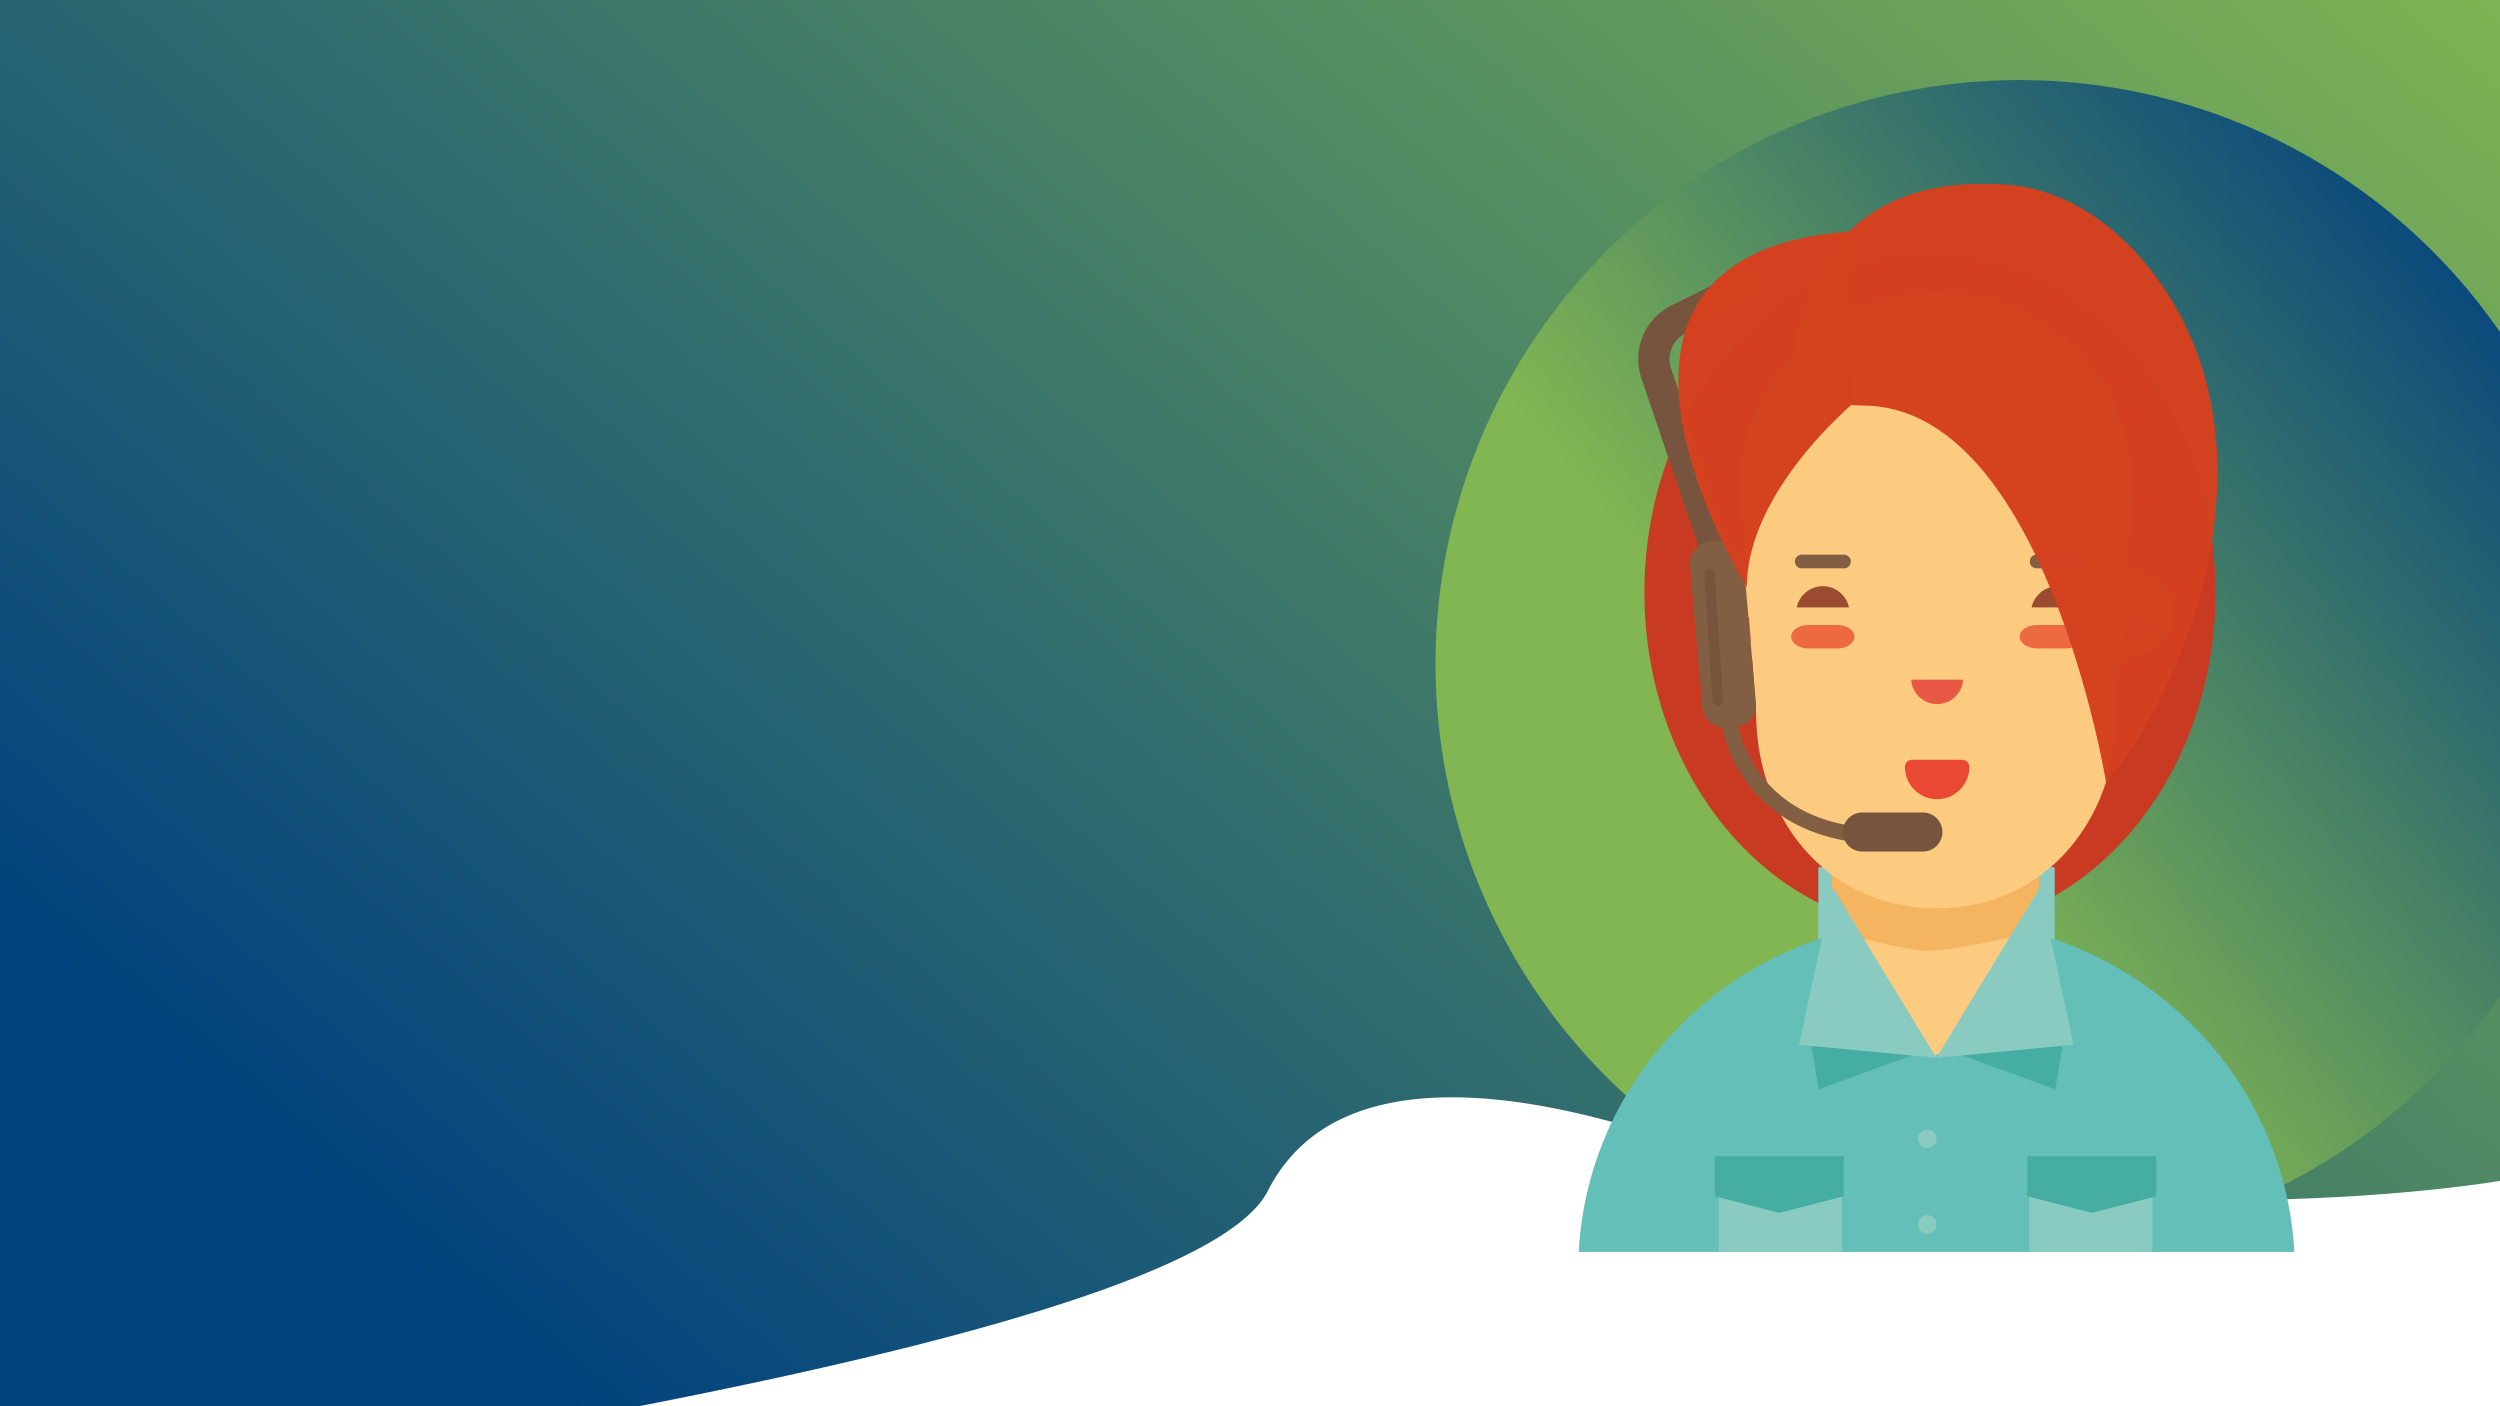 <svg id="Layer_1" data-name="Layer 1" xmlns="http://www.w3.org/2000/svg" xmlns:xlink="http://www.w3.org/1999/xlink" viewBox="0 0 1280 720"><defs><style>.cls-1{fill:url(#linear-gradient);}.cls-2{fill:url(#linear-gradient-2);}.cls-3{fill:#ca3a23;}.cls-15,.cls-3{opacity:0.99;}.cls-4{fill:#8acbc1;}.cls-5{fill:#fac36e;}.cls-6{fill:#63bfb7;}.cls-7{fill:#fccb7f;}.cls-8{fill:#45ada2;}.cls-9{fill:#f4b460;}.cls-10{fill:#e95844;}.cls-11{fill:#ed6941;}.cls-12{fill:#825e42;}.cls-13{fill:#e94835;}.cls-14{fill:#9a4b30;}.cls-15{fill:#d44120;}.cls-16{fill:#77543d;}</style><linearGradient id="linear-gradient" x1="1081.24" y1="-208.13" x2="283.84" y2="714.34" gradientUnits="userSpaceOnUse"><stop offset="0" stop-color="#81b652"/><stop offset="1" stop-color="#02427e"/></linearGradient><linearGradient id="linear-gradient-2" x1="1288.01" y1="127.4" x2="947.27" y2="412.59" gradientUnits="userSpaceOnUse"><stop offset="0" stop-color="#02427e"/><stop offset="0.4" stop-color="#326e6d"/><stop offset="1" stop-color="#81b652"/></linearGradient></defs><title>Contact</title><path class="cls-1" d="M0,0V720H327c222.61-43.38,306.31-79.91,322-110a81.52,81.52,0,0,1,17-23c50.67-47.67,153-14.58,182-6,123.41,36.45,316.79,41.53,432,23.64V0Z"/><circle class="cls-2" cx="1034" cy="340" r="299"/><path class="cls-3" d="M841.94,303.3c0,95.37,65.45,172.68,146.2,172.68s146.21-77.31,146.21-172.68-65.46-172.67-146.21-172.67-146.2,77.31-146.2,172.67Z"/><polygon class="cls-4" points="931 481 1052 481 1052 444 931 444 931 481 931 481"/><path class="cls-5" d="M1084,290v47.7c16.23,0,29.38-10.68,29.38-23.85S1100.23,290,1084,290Z"/><path class="cls-5" d="M900,290v47.7c-16.22,0-29.38-10.68-29.38-23.85S883.78,290,900,290Z"/><path class="cls-6" d="M808.31,641h366.38a175.6,175.6,0,0,0-17.19-67c-1.37-2.86-2.83-5.68-4.35-8.45-31-56.33-91.73-94.63-161.65-94.63-98,0-178.13,75.31-183.19,170.06Z"/><polygon class="cls-7" points="938 510.4 991 540.43 1044 510.4 1044 401 938 401 938 510.4 938 510.4"/><polygon class="cls-8" points="998.04 537.92 1052.29 557.71 1056.56 532.13 998.04 537.92 998.04 537.92"/><polygon class="cls-8" points="985.45 537.92 931.2 557.71 926.93 532.13 985.45 537.92 985.45 537.92"/><path class="cls-9" d="M938,476.57s37,10.22,49.53,10.22c14,0,56.47-10.22,56.47-10.22V325H938V476.57Z"/><path class="cls-10" d="M890.17,329h16.15c5.24,0,9.49-2.91,9.49-6.5s-4.25-6.5-9.49-6.5H890.17c-5.24,0-9.49,2.91-9.49,6.5s4.25,6.5,9.49,6.5Z"/><path class="cls-10" d="M1075.81,329H1092c5.24,0,9.49-2.91,9.49-6.5s-4.25-6.5-9.49-6.5h-16.15c-5.25,0-9.5,2.91-9.5,6.5s4.25,6.5,9.5,6.5Z"/><path class="cls-7" d="M890.61,249.89l8.5,114.22c0,55.72,36.67,100.89,92.39,100.89h0c55.71,0,92.38-45.17,92.38-100.89l8.5-114.23A100.87,100.87,0,0,0,991.52,149h0A100.89,100.89,0,0,0,890.61,249.89Z"/><path class="cls-10" d="M1005.08,348a13.3,13.3,0,0,1-26.55,0Z"/><path class="cls-11" d="M1042.86,332h14.9c4.84,0,8.77-2.69,8.77-6s-3.93-6-8.77-6h-14.9c-4.84,0-8.76,2.69-8.76,6s3.92,6,8.76,6Z"/><path class="cls-11" d="M940.75,332H925.84c-4.84,0-8.76-2.69-8.76-6s3.92-6,8.76-6h14.91c4.84,0,8.76,2.69,8.76,6s-3.92,6-8.76,6Z"/><path class="cls-12" d="M1042.75,291h21.63a3.5,3.5,0,0,0,3.5-3.5h0a3.5,3.5,0,0,0-3.5-3.5h-21.63a3.5,3.5,0,0,0-3.5,3.5h0a3.5,3.5,0,0,0,3.5,3.5Z"/><path class="cls-12" d="M922.48,291h21.63a3.5,3.5,0,0,0,3.5-3.5h0a3.5,3.5,0,0,0-3.5-3.5H922.48a3.5,3.5,0,0,0-3.5,3.5h0a3.5,3.5,0,0,0,3.5,3.5Z"/><path class="cls-13" d="M991.8,409.17h0a16.5,16.5,0,0,0,16.5-16.5h0a3.66,3.66,0,0,0-3.66-3.67H979a3.67,3.67,0,0,0-3.67,3.67h0a16.5,16.5,0,0,0,16.5,16.5Z"/><polygon class="cls-4" points="1061.67 534.91 991.38 541.63 1044.35 454.51 1061.67 534.91 1061.67 534.91"/><polygon class="cls-4" points="991.38 541.63 921.1 534.91 938.42 454.51 991.38 541.63 991.38 541.63"/><path class="cls-14" d="M919.92,311c0-.17.07-.33.11-.49a13.66,13.66,0,0,1,26.52,0l.12.49Z"/><path class="cls-14" d="M1040.19,311c0-.17.07-.33.11-.49a13.67,13.67,0,0,1,26.53,0c0,.16.07.33.11.49Z"/><path class="cls-15" d="M924.39,151.31c16.89-37.73,47.26-60.68,102.76-56.77,29,2,59,19.79,81.87,54.62,58.25,88.74,6.89,208.23-30.72,251.35,0,0-31.4-192.88-124.65-192.88-39.69,0-39.32-33.83-29.26-56.32Z"/><path class="cls-16" d="M873.1,290l15.15-5.15-32.78-96.48a14.8,14.8,0,0,1,7.61-17.76l40-19.79L896,136.45l-40,19.8a30.72,30.72,0,0,0-15.75,37l.06.16L873.1,290Z"/><path class="cls-12" d="M883.66,372.4l5.39-.47a11.06,11.06,0,0,0,10-11.95l-6.44-73.13a11.05,11.05,0,0,0-12-10l-5.39.47a11.06,11.06,0,0,0-10,11.95l6.45,73.13a11,11,0,0,0,11.94,10Z"/><path class="cls-15" d="M949.08,206.29s-54.71,45.32-54.71,94.25c0,0-106.68-169.91,52.3-182l2.41,87.78Z"/><path class="cls-16" d="M879.72,361.5h0a2.7,2.7,0,0,1-2.87-2.51l-4.34-64.85a2.7,2.7,0,0,1,2.51-2.87h0a2.69,2.69,0,0,1,2.87,2.51l4.34,64.85a2.7,2.7,0,0,1-2.51,2.87Z"/><path class="cls-12" d="M967,432.29v-8c-30,0-52.26-9.54-66.06-28.36a64,64,0,0,1-11.78-28.05l-8,.82a71.54,71.54,0,0,0,13.29,32c10.58,14.43,31.75,31.63,72.51,31.63Z"/><path class="cls-16" d="M953.52,436h31a10,10,0,0,0,10-10h0a10,10,0,0,0-10-10h-31a10,10,0,0,0-10,10h0a10,10,0,0,0,10,10Z"/><polygon class="cls-4" points="1039 641 1102 641 1102 612 1039 612 1039 641 1039 641"/><polygon class="cls-4" points="880 641 943 641 943 612 880 612 880 641 880 641"/><polygon class="cls-8" points="878 612.5 911 621 944 612.5 944 592 878 592 878 612.5 878 612.5"/><polygon class="cls-8" points="1038 612.5 1071 621 1104 612.5 1104 592 1038 592 1038 612.5 1038 612.5"/><path class="cls-4" d="M982,583.07a4.75,4.75,0,1,0,4.75-4.75,4.75,4.75,0,0,0-4.75,4.75Z"/><path class="cls-4" d="M982,626.91a4.75,4.75,0,1,0,4.75-4.75,4.75,4.75,0,0,0-4.75,4.75Z"/></svg>